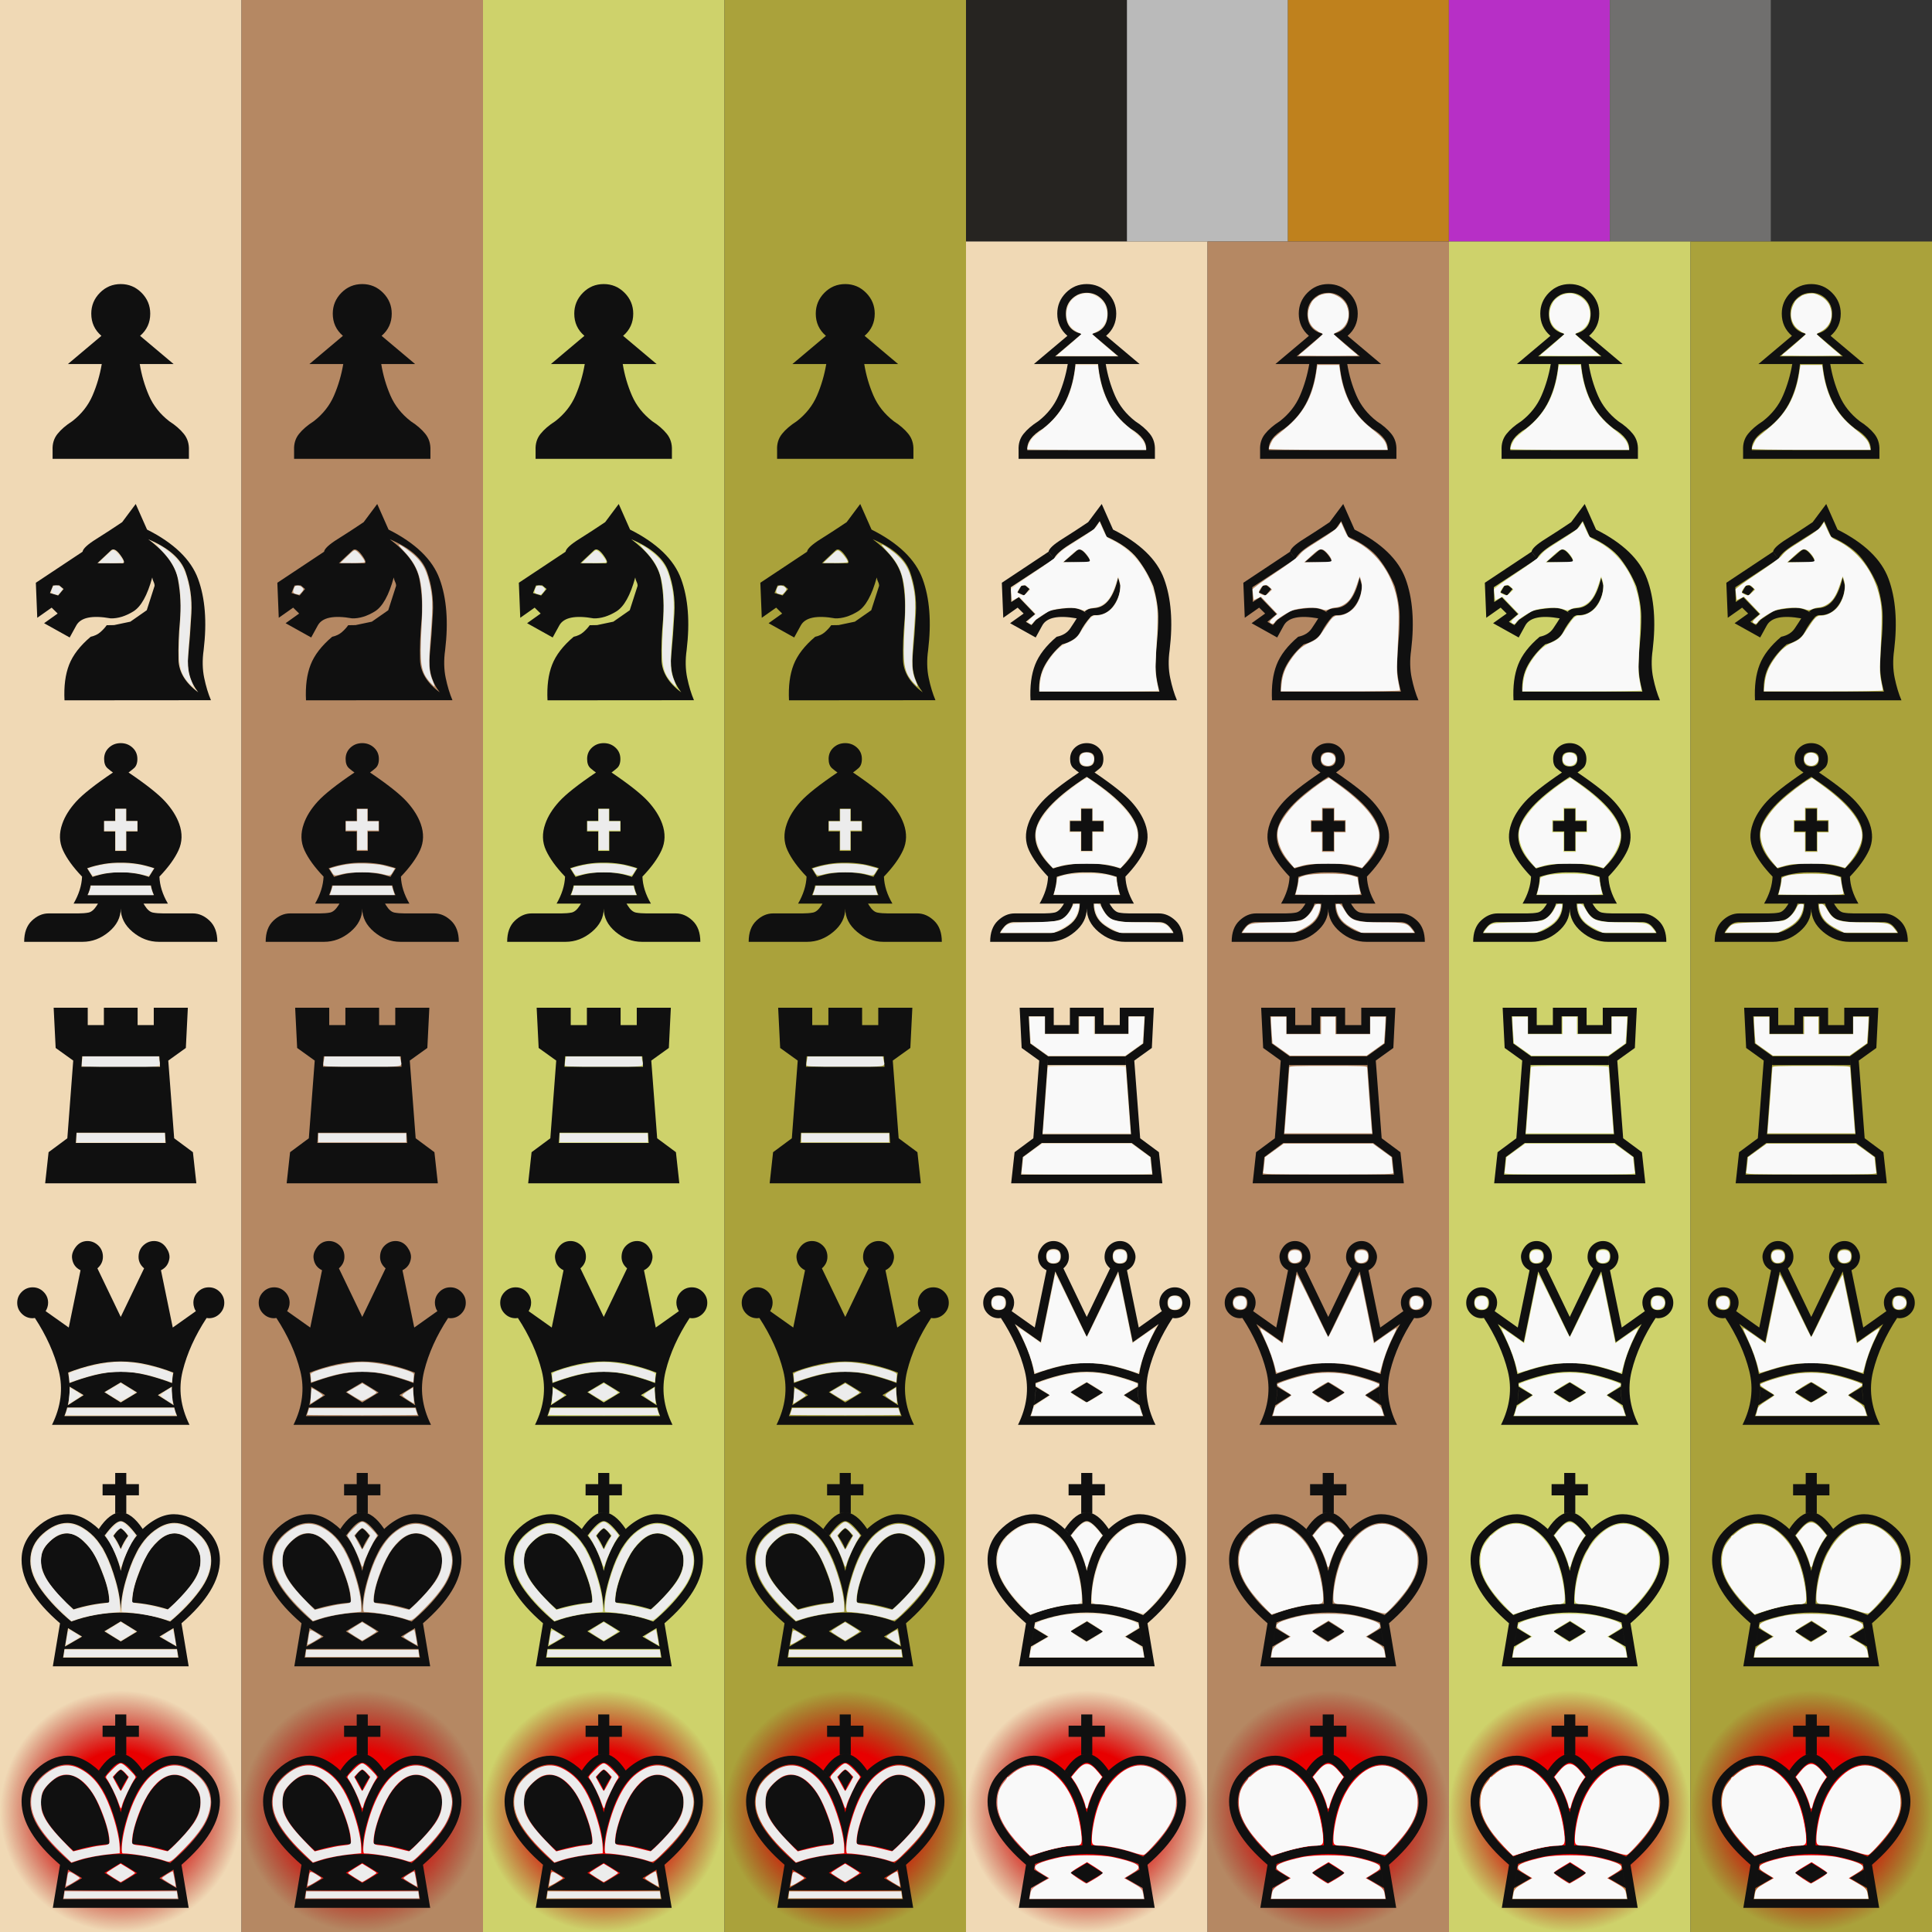 <svg xmlns:ns0="http://www.w3.org/2000/svg" xmlns="http://www.w3.org/2000/svg" version="1.1" xmlns:xlink="http://www.w3.org/1999/xlink" viewBox="0 0 16384 16384"><rect x="0" y="0" width="16384" height="16384" fill="#333333" stroke="none"/><defs><g id="white-pawn"><ns0:path d="M520 1769h1008q8-97-132-182-132-101-196.5-239.5T1120 1039H928q-15 170-79.5 308.5T652 1587q-141 85-132 182zm504 74H446v-74q-4-80 41.5-137T613 1524q117-91 171.5-217.5T863 1039H576l284-239q-86-74-86-188 0-103 73-177t177-74q103 0 176.5 74t73.5 177q0 114-86 188l284 239h-287q23 141 78 267.5t172 217.5q79 51 124.5 108t42.5 137v74zM756 974h536l-225-191q134-31 134-171 0-76-52.5-126.5T1024 435q-73 0-125 50.5T847 612q0 140 134 171z" fill="#101010" /><ns0:g fill="#f9f9f9"><ns0:path d="M873.457 881.347c56.548-47.912 103.901-90.225 105.23-94.028s-13.56-14.119-33.086-22.924c-152.252-68.656-108.093-302.537 60.9-322.552 35.537-4.208 51.16-1.043 90.96 18.43 129.278 63.25 132.257 246.709 4.938 304.122-19.526 8.805-34.415 19.12-33.086 22.924 1.328 3.803 48.682 46.116 105.23 94.028l102.815 87.114H770.642z" /><ns0:path d="M781.017 961.87c0-3.624 7.029-10.98 15.62-16.345 21.196-13.237 178.931-152.07 182.42-160.56 1.532-3.728-7.254-9.299-19.525-12.379-12.272-3.08-22.312-8.422-22.312-11.87s-9.723-11.475-21.608-17.836c-49.579-26.533-72.352-127.53-44.037-195.297 5.983-14.32 11.486-28.966 12.228-32.546 2.212-10.667 35.373-41.22 44.74-41.22 4.772 0 8.677-3.234 8.677-7.188 0-13.2 81.947-26.786 115.681-19.178 50.734 11.443 116.793 62.13 126.21 96.842 19.735 72.752 19.43 102.64-1.455 142.975-15.954 30.812-66.016 77.403-92.046 85.664-10.546 3.348-17.984 8.95-16.528 12.45 3.418 8.217 161.757 147.326 182.281 160.143 8.591 5.365 15.62 12.72 15.62 16.346s-109.342 6.59-242.983 6.59c-133.64 0-242.983-2.966-242.983-6.59zm-260.339 796.007c0-15.85 26.236-72.335 41.551-89.456 8.17-9.134 50.107-45.024 93.193-79.756 152.941-123.29 233.588-266.515 265.979-472.364l10.973-69.738h183.252l10.973 69.738c31.04 197.27 113.681 349.53 248.107 457.123 115.041 92.077 133.84 113.726 147.225 169.545l5.722 23.865h-503.488c-340.318 0-503.487-2.903-503.487-8.957z" /></ns0:g></g><g id="white-knight"><ns0:path d="M1004 1092q31 17 54 42 21-15 36.5-13.5t33.5-1.5q78-11 128.5-85t52.5-165l-19-67q-55 239-188 257-21 3-45 5.5t-53 27.5zM746 643l-46-60q6-39 115.5-107.5T1036 332l115-154 96 217q342 172 432.5 417.5T1727 1416q-18 128 4.5 236.5T1789 1843H547q-9-178 39-301.5T769 1304q78-16 115-71t55-85q-236-42-292 60l-56 102-217-121 115-82-51-50-122 86-12-297 396-263q12 18 23 31t23 29L380 884l4 125 64-41 138 144-78 65 47 28 38.5-45 108.5-73q54-18 165-27t191 74q-56 63-91 132.5T815 1369q-92 79-146 176.5T621 1769h1019q-35-133-32-234.5t12.5-199 9-205T1589 878q-51-126-134-234t-262-188l-59-133-49 69q-99 62-208 131T746 643zm292 30l-212-2 116-100q30-25 80 38.5t16 63.5zM502 868l37 31-46 55-57-26 33-56z" fill="#101010" /><ns0:path d="M627.947 1706.306c7.065-76.014 30.658-139.687 76.015-205.142 55.613-80.257 94.335-116.147 155.14-143.794 71.304-32.421 79.385-39.881 134.582-124.231 62.211-95.069 76.39-108.435 115.264-108.665 42.307-.25 94.911-25.321 129.387-61.665 56.14-59.182 85.65-169.997 63.301-237.712l-10.907-33.048-23.645 70.474c-34.13 101.723-65.494 146.502-123.416 176.206-17.708 9.082-42.24 16.512-54.516 16.512-12.276 0-36.546 5.944-53.934 13.21-28.59 11.945-35.748 11.836-74.808-1.138-46.586-15.473-144.078-12.378-222.561 7.066-42.821 10.61-159.72 84.484-168.054 106.204-6.115 15.936-24.212 17.583-38.309 3.486-7.573-7.573-1.339-17.72 25.536-41.57l35.555-31.552-69.61-73.351-69.611-73.352-30.335 14.466-30.334 14.465-5.428-39.602c-2.986-21.781-5.428-45.019-5.428-51.639 0-6.62 82.03-66.333 182.291-132.696 100.26-66.362 193.006-133.621 206.102-149.464 36.257-43.862 48.448-52.977 190.707-142.587 95.768-60.324 137.518-91.894 151.546-114.591l19.362-31.328 29.556 66.085c26.02 58.175 33.823 68.003 65.2 82.121 190.437 85.687 333.516 273.37 379.393 497.665 19.552 95.588 19.822 149.106 2.625 520.678-4.224 91.27-2.3 132.216 8.711 185.335 7.774 37.5 14.134 71.67 14.134 75.932 0 4.459-214.265 7.75-504.569 7.75H622.321zm-100.15-821.944c-27.188-28.941-55.877-25.884-76.638 8.167-22.56 37-22.124 39.113 10.943 53.104 26.933 11.397 29.471 10.737 56.361-14.65l28.158-26.585zm523.573-232.45c-4.658-26.618-52.53-82.088-75.909-87.955-24.656-6.188-41.776 4.14-107.664 64.955l-47.73 44.054 117.153-1.948c111.407-1.851 117.006-2.788 114.15-19.106z" fill="#f9f9f9" /></g><g id="white-bishop"><ns0:path d="M1024 356q66 0 64-66 1-55-64-55-66 0-64 55-3 66 64 66zm0 1204q0 114-101 198.5T700 1843H205q0-117 65-179t142-62h250q51 0 88-7t71-60q12-20 10-16h76q-7 21-3 13-45 105-109 124.5T649 1676H409q-52 0-86 40t-34 53h424q66 0 158.5-65t93.5-185H624q67-116 72-229-114-119-162-223.5T528 843q33-96 118-189.5T958 407q-17-11-46-36t-29-79q0-58 41-96t100-38q58 0 99.5 38t41.5 96q0 54-29.5 79t-45.5 36q226 153 311 246.5T1520 843q42 119-6 223.5T1352 1290q4 113 72 229h-341q0 120 93 185t159 65h424q0-13-34.5-53t-85.5-40h-240q-83 0-146.5-19.5T1144 1532q4 8-3-13h76q-2-4 10 16 33 53 70 60t89 7h250q76 0 141.5 62t65.5 179h-495q-123 0-223.5-84.5T1024 1560zm0-114h283q-28-84-29-154-120-41-254-38-135-3-254 38-2 70-29 154zm0-267q159-1 285 42 189-180 142-346-60-193-427-431-368 238-427 431-48 166 142 346 125-43 285-42zm-47-361V714h94v104h95v89h-95v165h-94V907h-95v-89z" fill="#101010" /><ns0:path d="M980.18 333.344c-22.19-22.19-22.19-55.913 0-78.102 35.838-35.838 104.135-10.227 104.135 39.05 0 29.458-29.023 56.408-60.746 56.408-14.463 0-33.747-7.714-43.39-17.356zm-288.623 829.58c-86.016-103.304-118.43-217.515-85.204-300.224 23.46-58.402 87.625-145.482 152.854-207.443 66.656-63.317 193.837-161.715 243.789-188.616l27.338-14.722 90.794 66.167c230.31 167.841 347.226 323.444 333.169 443.411-6.81 58.115-46.04 138.164-98.716 201.427l-44.049 52.901-63.71-17.461c-53.166-14.572-90.28-17.462-224.253-17.462-133.973 0-171.086 2.89-224.252 17.462l-63.71 17.461zm384.08-165.716v-82.44h95.458V810.632h-95.458V706.496H971.501v104.136h-95.458v104.136h95.458v164.88h104.136zm-329.66 444.746c.057-1.193 5.868-23.648 12.914-49.898 7.046-26.251 12.858-58.36 12.914-71.351.093-21.157 5.31-25.232 50.002-39.051 70.887-21.919 331.58-22.261 401.71-.528l48.083 14.901 10.223 59.618c5.623 32.79 12.715 66.112 15.76 74.048 5.093 13.27-16.857 14.43-273.085 14.43-153.243 0-278.577-.976-278.52-2.169zm-433.751 296.869c38.203-53.65 46.224-55.574 255.332-61.236 105.266-2.85 205.326-9.687 222.441-15.199 38.632-12.44 87.308-60.14 107.845-105.685 12.794-28.372 19.886-34.478 40.047-34.478 22.92 0 24.164 1.818 19.307 28.203-15.617 84.836-58.861 136.717-153.913 184.652l-59.743 30.128H293.438zm931.628-3.743c-95.59-48.207-135.094-94.003-150.025-173.923-7.12-38.107-6.792-38.926 15.47-38.674 18.44.21 28.171 9.653 51.417 49.898 53.855 93.239 92.612 105.792 327.124 105.958 183.711.13 204.997 5.216 245.52 58.666l21.383 28.203h-451.147z" fill="#f9f9f9" /></g><g id="white-rook"><ns0:path d="M1024 1501H643l5-74h752l5 74zm0-661H692l5-74h654l5 74zm0 1003H383l29-264 159-118 50-659-149-107-17-341h289v147h137V354h286v147h137V354h289l-17 341-149 107 50 659 159 118 29 264zm0-74h557l-15-149-161-119-54-735 152-109 13-230h-138v148h-285V427H955v148H670V427H532l13 230 152 109-54 735-161 119-15 149z" fill="#101010" /><ns0:path d="M655.832 1378.495c5.023-49.684 38.405-500.567 38.405-518.722 0-11.061 44.868-12.804 329.763-12.804s329.763 1.743 329.763 12.804c0 18.155 33.382 469.038 38.405 518.722l4.167 41.22h-744.67zm-31.048-670.848l-73.733-52.543-5.647-71.118c-3.106-39.115-6.035-89.667-6.509-112.339l-.861-41.22h130.169v147.526h295.051V430.427h121.492v147.526h295.051V430.427h130.169l-.86 41.22c-.475 22.672-3.403 73.224-6.51 112.34l-5.647 71.117-73.733 52.543-73.734 52.543H698.518zM471.667 1751.648c2.324-8.353 6.751-41.06 9.838-72.684l5.611-57.497 79.335-57.486 79.335-57.486h756.428l79.335 57.486 79.335 57.486 5.611 57.497c3.087 31.623 7.514 64.33 9.838 72.683 3.993 14.35-26.452 15.187-552.333 15.187s-556.326-.837-552.333-15.186z" fill="#f9f9f9" /></g><g id="white-queen"><ns0:path d="m1024 1769h478q-53-130-43-280-100-39-213-67.5t-222-28.5q-110 0-223 28.5t-212 67.5q9 150-43 280zm0-450q111 0 223.5 26.5t220.5 67.5q17-105 60.5-212.5t105.5-212.5l-220 155-123-601-267 555-267-555-123 601-220-155q61 105 104.5 212.5t61.5 212.5q108-41 220.5-67.5t223.5-26.5zm0 524h-583q114-231 57.5-456.5t-202.5-449.5q-12 2-19 2-54 0-92.5-38.5t-38.5-92.5 38.5-92.5 92.5-38.5 92.5 38.5 38.5 92.5q0 20-6 38-4 14-15 33l196 139 100-486q-64-31-72-103-5-44 29-91t88-53q54-5 96 29t48 88q7 68-46 114l198 412 198-412q-54-46-46-114 6-54 48-88t96-29q54 6 87.5 53t29.5 91q-9 72-72 103l100 486 196-139q-12-19-15-33-6-18-6-38 0-54 38.5-92.5t92.5-38.5 92.5 38.5 38.5 92.5-38.5 92.5-92.5 38.5q-7 0-19-2-147 224-203 449.5t58 456.5zm-748-1097q-62 0-62 62t62 62q63 0 63-62t-63-62zm466-394q-62 0-62 62t62 62 62-62-62-62zm-152 1167 119 72-134 86q19-86 15-158zm1182-773q-63 0-63 62t63 62q62 0 62-62t-62-62zm-466-394q-62 0-62 62t62 62 62-62-62-62zm152 1167-119 72 134 86q-20-86-15-158zm-573 47 139-83 139 86-139 84z" fill="#101010" /><ns0:g fill="#f9f9f9"><ns0:path d="m576.774 1374.156c-14.267-66.74-52.328-173.441-91.813-257.393-23.37-49.688-40.835-91.999-38.81-94.024 2.025-2.024 45.83 26.176 97.344 62.668l93.663 66.35 58.447-284.733c32.145-156.604 59.632-290.304 61.082-297.114s60.944 109.367 132.212 258.17c71.267 148.802 132.062 270.55 135.101 270.55s63.834-121.748 135.101-270.55c71.267-148.803 130.763-264.98 132.212-258.17 1.45 6.81 28.936 140.51 61.082 297.113l58.447 284.732 93.663-66.349c51.514-36.492 95.542-64.47 97.839-62.173s-11.957 36.264-31.675 75.48c-38.474 76.522-78.316 184.405-95.314 258.086-5.78 25.058-13.05 45.49-16.153 45.406s-41.66-11.521-85.68-25.415c-142.536-44.987-212.988-56.344-349.522-56.344s-206.986 11.357-349.521 56.344c-44.021 13.894-82.657 25.33-85.857 25.415-3.2.084-8.532-12.538-11.848-28.05z" /><ns0:path d="m558.926 1747.309c3.058-10.74 7.771-29.589 10.474-41.888 3.574-16.261 23.603-34.015 73.424-65.084 37.68-23.498 68.568-45.204 68.64-48.236.07-3.032-27.206-22.03-60.617-42.216-33.41-20.187-60.745-41.34-60.745-47.005 0-12.769 141.32-59.812 251.357-83.674 110.964-24.062 254.118-24.062 365.082 0 110.037 23.862 251.357 70.905 251.357 83.674 0 5.666-27.335 26.818-60.745 47.005s-60.66 39.184-60.554 42.216c.105 3.032 29.429 23.9 65.163 46.376 62.842 39.523 73.804 52.953 87.38 107.045l5.35 21.312h-941.126zm538.529-132.99c35.966-21.835 65.373-42.336 65.348-45.559-.054-7.143-127.714-88.299-138.897-88.299-14.728 0-139.625 79.827-137.005 87.566 3.402 10.048 120.996 84.654 134.622 85.41 5.797.32 39.966-17.282 75.932-39.117zm640.74-756.879c-27.924-17.751-27.853-81.33.11-99.11 35.336-22.469 92.746 8.227 92.746 49.589 0 41.43-57.414 72.05-92.856 49.52zm-453.856-389.465c-34.276-12.725-46.693-67.716-21.075-93.335 17.576-17.576 67.964-17.576 85.54 0 16.362 16.362 17.817 55.675 2.79 75.348-12.149 15.903-47.443 25.342-67.255 17.987zm-564.068 0c-34.276-12.725-46.693-67.716-21.075-93.335 17.576-17.576 67.964-17.576 85.54 0 16.362 16.362 17.817 55.675 2.79 75.348-12.148 15.903-47.442 25.342-67.255 17.987zm-485.966 378.995c-22.19-22.19-22.19-55.913 0-78.102 17.441-17.442 56.1-22.802 75.5-10.47 27.924 17.75 27.853 81.329-.11 99.11-19.3 12.27-57.989 6.863-75.39-10.539z" /></ns0:g></g><g id="white-king"><ns0:path d="M977 298v-95h94v95h107v95h-107v153q-48-16-94 0V393H870v-95zm47 314q-47 0-136 121-31-36-50-55 93-140 186-140 92 0 186 140-20 19-50 55-90-121-136-121zm-447 907l-26 156 145-84zm410-206q-1-147-36.5-274.5T870 845q-45-88-131.5-153T570 627q-103 0-208 93T257 949q0 109 86.5 236T546 1408q212-88 441-95zm37 530H448l61-365q-325-280-326-535-1-159 125-274.5T575 553q78 0 158.5 47T876 719q61 74 98.5 164.5T1024 1034q12-60 49-150.5t99-164.5q61-72 142-119t159-47q140 0 266 115.5T1865 943q-2 255-326 535l61 365zm0-74h489l-50-298q-216-84-439-84t-439 84l-50 298zm447-250l26 156-145-84zm-410-206q229 7 441 95 115-96 202-223t87-236q0-136-105.5-229T1478 627q-83 0-169.5 65T1178 845q-46 66-81.5 193.5T1061 1313zm-176 233l141-84 137 86-141 84z" fill="#101010" /><ns0:g fill="#f9f9f9"><ns0:path d="M467.473 1324.737c-134.73-139.371-200.428-259.642-201.727-369.293-1.048-88.455 19.993-141.275 83.192-208.835 138.716-148.288 296.801-148.96 437.613-1.859 62.503 65.296 107.302 142.853 142.493 246.687 27.829 82.113 51.474 207.487 51.531 273.232.038 44.376-8.359 50.526-69.389 50.82-55.252.266-185.22 26.978-277.694 57.074l-91.12 29.655zm544.78-347.757c-8.887-44.434-58.19-154.843-89.417-200.24l-29.692-43.164 32.063-39.13c78.297-95.55 119.289-95.55 197.586 0l32.063 39.13-29.692 43.164c-31.227 45.397-80.53 155.806-89.417 200.24-6.697 33.483-16.797 33.483-23.494 0z" /><ns0:path d="M470.376 1325.679c-144.2-160.88-192.661-246.864-199.54-354.042-5.05-78.712 8.739-131.788 47.397-182.433 15.887-20.813 28.886-41.714 28.886-46.445 0-4.732 4.365-8.603 9.701-8.603s23.707-12.297 40.825-27.326c77.146-67.735 174.227-86.488 259.192-50.068 155.95 66.847 266.03 245.2 309.822 501.974 23.774 139.396 17.62 156.844-55.329 156.844-58.32 0-162.088 20.978-264.795 53.53-47.743 15.133-91.748 28.468-97.788 29.634-6.04 1.165-41.307-31.714-78.37-73.065zm939.732 45.636c-88.696-28.986-218.809-55.564-273.294-55.826-62.598-.301-69.424-5.827-69.424-56.191 0-67.359 23.449-189.878 52.02-271.804 35.035-100.457 80.95-178.925 142.04-242.744 140.81-147.1 298.895-146.43 437.612 1.86 63.307 67.674 84.296 120.443 83.067 208.834-1.017 73.189-26.161 140.493-85.562 229.029-41.974 62.561-160.481 195.585-185.363 208.069-9.17 4.601-45.226-2.969-101.096-21.227zm-865.982 362.977c7.759-50.494 14.79-58.425 90.536-102.115l70.886-40.888-46.875-28.476c-72.085-43.79-77.932-49.597-71.929-71.442 6-21.83 81.418-49.371 212.716-77.68 102.103-22.016 346.977-22.016 449.08 0 131.298 28.309 206.716 55.85 212.716 77.68 6.003 21.845.156 27.652-71.929 71.442l-46.876 28.476 70.887 40.888c75.745 43.69 82.777 51.62 90.536 102.115l5 32.542H539.126zm550.118-138.771c37.76-22.629 67.422-44.841 65.916-49.36s-32.234-26.709-68.284-49.309l-65.544-41.091-67.726 40.64c-37.249 22.35-68.871 44.505-70.272 49.23-2.027 6.837 121.993 91.033 134.089 91.033 1.741 0 34.06-18.514 71.82-41.143z" /></ns0:g></g><g id="black-pawn"><ns0:path d="M1024 1843H446v-74q-4-80 41.5-137T613 1524q117-91 171.5-217.5T863 1039H576l284-239q-86-74-86-188 0-103 73-177t177-74q103 0 176.5 74t73.5 177q0 114-86 188l284 239h-287q23 141 78 267.5t172 217.5q79 51 124.5 108t42.5 137v74z" fill="#101010" /></g><g id="black-knight"><ns0:path d="M502 868l-52 1-26 64 69 21 46-55zm536-187q34 1-16-68t-80-42L826 680zm-338-98q6-39 115.5-107.5T1036 332l115-154 96 217q342 172 432.5 417.5T1727 1416q-18 128 4.5 236t57.5 190l-1242 1q-9-178 39-301.5T769 1304q50-11 82.5-39.5T905 1206l62.5-1 138-29 139-97 66.5-207q0-17-8.5-34t-11.5-37q-62 228-161 288.5T939 1148q-236-42-292 60l-56 102-217-121 115-82-51-50-122 86-12-297zm981 1192q-102-130-85-308.5t27-362.5-50-351.5T1257 477q220 164 252.5 342t16.5 350.5-12 329 167 276.5z" fill="#101010" /><ns0:path d="M1601.305 1693.04c-81.08-89.747-91.584-156.541-74.227-472.05 20.379-370.45-8.752-495.119-150.558-644.34-28.348-29.83-47.813-54.236-43.256-54.236 17.017 0 100.11 58.434 144.65 101.726 57.052 55.45 86.14 107.891 109.639 197.663 34.994 133.686 37.544 201.94 17.327 463.818-19.99 258.96-17.541 312.62 18.058 395.671 9.699 22.625 16.13 42.64 14.294 44.477-1.837 1.837-18.004-12.89-35.927-32.729zM896.703 621.33c55.683-53.268 60.422-55.961 78.102-44.378 26.068 17.078 76.403 84.066 70.43 93.73-2.697 4.364-50.558 7.805-106.357 7.646l-101.454-.288zM464.271 941.446c-27.441-6.6-31.27-14.684-20.96-44.258 7.683-22.038 14.484-27.656 33.481-27.656 13.112 0 30.363 7.208 38.335 16.017 13.592 15.02 13.367 17.45-3.624 39.05-9.965 12.67-20.764 22.582-23.997 22.028-3.233-.553-13.689-2.885-23.235-5.181z" fill="#ececec" /></g><g id="black-bishop"><ns0:path d="M768 1365q-5 39-26 82h564q-18-36-26-82zm495-73l46-73q-142-49-285-47-144-2-285 47l46 73q118-40 239-38 120-2 239 38zm-432 227H624q67-116 72-229-114-119-162-223.5T528 843q33-96 118-189.5T958 407q-17-11-46-36t-29-79q0-58 41-96t100-38q58 0 99.5 38t41.5 96q0 54-29.5 79t-45.5 36q226 153 311 246.5T1520 843q42 119-6 223.5T1352 1290q4 113 72 229h-207q-2-4 10 16 33 53 70 60t89 7h250q76 0 141.5 62t65.5 179h-495q-123 0-223.5-84.5T1024 1560q0 114-101 198.5T700 1843H205q0-117 65-179t142-62h250q51 0 88-7t71-60q12-20 10-16zm146-701h-95v89h95v165h94V907h95v-89h-95V714h-94z" fill="#101010" /><ns0:path d="M761.54 1406.698l12.856-39.05h499.208l12.856 39.05 12.856 39.051H748.684zm3.538-155.75l-17.653-29.92 45-13.068c84.664-24.586 172.41-33.595 274.965-28.23 54.888 2.872 113.464 8.98 130.17 13.573s46.778 12.606 66.83 17.806l36.46 9.454-17.791 30.152c-20.327 34.452-23.31 34.993-91.585 16.586-68.72-18.526-266.228-18.526-334.948 0-68.23 18.395-71.266 17.852-91.448-16.353zm215.532-269.47v-82.44h-95.457v-78.102h95.458V716.8h86.779v104.136h95.458v78.101h-95.458v164.881h-86.78z" fill="#ececec" /></g><g id="black-rook"><ns0:path d="M1024 1843H383l29-264 159-118 50-659-149-107-17-341h289v147h137V354h286v147h137V354h289l-17 341-149 107 50 659 159 118 29 264zm0-989h333l-6-88H697l-6 88zm0 647h381l-6-87H649l-6 87z" fill="#101010" /><ns0:path d="M650.847 1457.03v-39.05h746.305v78.101H650.847zm43.39-619.39c0-8.948 2.441-28.474 5.424-43.39l5.424-27.118h637.83l5.424 27.119c13.066 65.329 43.88 59.66-324.339 59.66-316.65 0-329.763-.646-329.763-16.27z" fill="#ececec" /></g><g id="black-queen"><ns0:path d="M590 1519q4 72-15 158l134-86zm434 324H441q114-231 57.5-456.5T296 937q-12 2-19 2-54 0-92.5-38.5T146 808t38.5-92.5T277 677t92.5 38.5T408 808q0 20-6 38-4 14-15 33l196 139 100-486q-64-31-72-103-5-44 29-91t88-53q54-5 96 29t48 88q7 68-46 114l198 412 198-412q-54-46-46-114 6-54 48-88t96-29q54 6 87.5 53t29.5 91q-9 72-72 103l100 486 196-139q-12-19-15-33-6-18-6-38 0-54 38.5-92.5T1771 677t92.5 38.5T1902 808t-38.5 92.5T1771 939q-7 0-19-2-147 224-203 449.5t58 456.5zm0-450q109 0 222 28.5t213 67.5q2-41 11-89-108-42-221.5-68t-224.5-26-225 26-221 68q8 48 11 89 99-39 212-67.5t223-28.5zm0 376h478q-15-34-24-73H570q-10 39-24 73zm434-250l-119 72 134 86q-20-86-15-158zm-573 47l139 87 139-84-139-86z" fill="#101010" /><ns0:path d="M555.39 1758.583c0-1.674 4.287-15.342 9.527-30.373l9.527-27.329h899.112l9.527 27.33c5.24 15.03 9.527 28.698 9.527 30.372s-210.874 3.044-468.61 3.044-468.61-1.37-468.61-3.044zm396.973-156.151l-58.62-37.252 65.137-37.27 65.137-37.268 60.737 36.084c33.406 19.845 60.663 38.837 60.571 42.204-.23 8.51-108.886 71.257-122.91 70.98-6.288-.124-37.811-16.99-70.052-37.478zm460.56 30.236c-27.123-17.371-49.385-35.488-49.472-40.261-.086-4.773 20.153-21.507 44.976-37.186l45.132-28.509 5.203 67.56c2.861 37.157 4.814 68.103 4.339 68.768-.475.666-23.055-13.002-50.178-30.372zM588.8 1452.531c-.716-16.14-1.692-33.641-2.17-38.893-2.095-23.053 203.922-80.786 343.774-96.337 72.024-8.009 114.687-8.085 184.077-.331 140.573 15.708 348.968 73.782 346.889 96.668-.478 5.252-1.454 22.753-2.17 38.893l-1.302 29.345-101.966-32.593c-133.917-42.804-210.806-55.709-331.932-55.709s-198.015 12.905-331.932 55.71l-101.966 32.591zm-1.15 150.226c2.112-34.33 4.524-65.41 5.362-69.067.837-3.657 24.25 7.568 52.03 24.944 27.78 17.376 47.284 34.593 43.343 38.26-3.94 3.668-29.081 20.532-55.869 37.475l-48.704 30.806z" fill="#ececec" /></g><g id="black-king"><ns0:path d="M1024 1769h489l-12-73H547l-12 73zm0-921q-25-60-62-111 31-48 62-65 30 17 62 65-38 51-62 111zm-97 454q-154 11-303 58-123-108-200-213.5T347 945q0-89 73.5-159T569 716q67 0 134.5 62.5T806 909q30 54 75 175t46 218zm-350 217l-26 156 145-84zm447-907q-47 0-136 121-31-36-50-55 93-140 186-140 92 0 186 140-20 19-50 55-90-121-136-121zm0 775q-1-126-42-267.5T898 893q-8-14-14-27t-12-23q-28-43-48-69-51-63-120-105t-134-42q-103 0-208 93T257 949q0 120 99 254.5T605 1463q201-74 419-76zm0 456H448l61-365q-325-280-326-535-1-159 125-274.5T575 553q78 0 158.5 47T876 719q61 74 98.5 164.5T1024 1034q12-60 49-150.5t99-164.5q61-72 142-119t159-47q140 0 266 115.5T1865 943q-2 255-326 535l61 365zm97-541q0-97 45-218t76-175q34-68 101.5-130.5T1479 716q74 0 147.5 70t74.5 159q0 96-77 201.5T1424 1360q-150-47-303-58zm350 217l-119 72 145 84zm-447-132q217 2 419 76 150-125 249-259.5t99-254.5q0-136-105.5-229T1478 627q-66 0-135 42t-119 105q-21 26-48 69-6 10-12.5 23l-13.5 27q-44 85-85 226.5t-41 267.5zm-139 159l139 86 139-84-139-86zm92-1248v-95h94v95h107v95h-107v153q-48-16-94 0V393H870v-95z" fill="#101010" /><ns0:path d="M1401.492 1445.022c-78.866-27.972-280.85-63.49-361.055-63.49-13.573 0-8.37-92.938 9.931-177.41 46.541-214.815 134.473-397.66 231.48-481.337 104.287-89.958 202.425-110.292 301.88-62.55 101.707 48.823 168.857 126.476 192.611 222.736 11.953 48.434 12.507 65.835 3.633 113.995-20.047 108.8-81.379 205.359-221.236 348.304-109.997 112.425-114.127 115.045-157.244 99.752zm122.817-179.66c134.761-141.464 175.483-214.462 176.192-315.837.468-67.037-13.434-101.836-61.525-154.008-143.41-155.581-315.104-83.452-434.398 182.49-42.62 95.015-76.487 206.097-82.515 270.65-5.707 61.109-10.232 57.493 84.804 67.766 26.597 2.875 83.221 14.376 125.83 25.557s81.974 20.75 87.477 21.263c5.502.513 52.363-43.533 104.135-97.88zm-1001.616 113.4c-239.839-230.933-308.11-402.656-225.689-567.686 10.704-21.434 41.003-58.671 67.33-82.75 103.387-94.555 209.172-117.574 308.992-67.237 104.94 52.92 177.349 137.227 237.926 277.025 58.528 135.068 104.07 310.156 104.07 400.101v41.936l-58.576 5.339c-104.006 9.48-214.781 29.587-283.864 51.524l-67.445 21.418zm186.383-35.874c46.727-11.709 106.436-23.66 132.687-26.558 95.023-10.492 89.914-6.207 83.92-70.398-6.617-70.86-56.457-218.828-106.453-316.048-88.352-171.804-210.068-249.015-320.084-203.047-44.16 18.451-116.437 87.495-135.752 129.678-19.051 41.607-20.987 132.185-3.852 180.208 22.655 63.493 71.076 130.937 164.149 228.64 51.772 54.347 95.548 98.813 97.28 98.813 1.73 0 41.378-9.58 88.105-21.288zm294.298-393.148c-16.522-50.556-72.053-164.196-97.314-199.144-13.352-18.472-11.901-21.121 41.579-75.933 38.004-38.95 61.994-56.792 76.361-56.792s38.357 17.843 76.361 56.792c53.717 55.055 54.98 57.379 41.28 75.933-24.021 32.532-99.744 191.128-105.47 220.902-2.984 15.512-7.919 28.175-10.967 28.14-3.049-.034-12.872-22.488-21.83-49.897zm56.667-157.68l31.702-59.818-28.533-31.152c-15.694-17.133-33.338-31.151-39.21-31.151s-23.516 14.018-39.21 31.151l-28.533 31.152 31.702 59.818c17.436 32.9 33.655 59.819 36.041 59.819s18.605-26.918 36.041-59.819zm-98.956 795.496c-32.217-20.136-58.543-38.607-58.502-41.046.04-2.44 27.066-21.087 60.057-41.438l59.983-37.003 61.434 36.958c33.79 20.327 61.434 39.462 61.434 42.522 0 4.915-115.844 77.235-123.008 76.792-1.552-.096-29.181-16.65-61.398-36.785zm-402.308 64.763c2.366-8.133 6.963-34.312 10.215-58.177 8.994-66 11.04-67.191 62.33-36.286 25.058 15.099 45.56 29.911 45.56 32.917s-27.542 21.41-61.204 40.898c-45.117 26.12-60.073 31.548-56.901 20.648zm873.087-20.597c-31.023-18.304-57.392-36.23-58.598-39.834-2.447-7.321 86.946-63.409 92.389-57.966 3.417 3.417 26.463 128.974 23.928 130.362-.721.396-26.695-14.257-57.719-32.562zM545.065 1732.99l3.546-30.373h950.779l3.545 30.373 3.546 30.373H541.519z" fill="#ececec" /></g><radialGradient id="check_gradient"><stop offset="0%" stop-color="#ff0000" stop-opacity="1.0" /><stop offset="50%" stop-color="#e70000" stop-opacity="1.0" /><stop offset="100%" stop-color="#9e0000" stop-opacity="0.0" /></radialGradient></defs><rect x="8192" y="0" width="1365" height="2048" stroke="none" fill="#262421" /><rect x="9557" y="0" width="1365" height="2048" stroke="none" fill="#bababa" /><rect x="10922" y="0" width="1365" height="2048" stroke="none" fill="#bf811d" /><rect x="12287" y="0" width="1365" height="2048" stroke="none" fill="#b72fc6" /><rect x="13652" y="0" width="1365" height="2048" stroke="none" fill="#706f6e" /><rect x="0" y="0" width="2048" height="16384" stroke="none" fill="#f0d9b5" /><use xlink:href="#black-pawn" transform="translate(0, 2048)" /><use xlink:href="#black-knight" transform="translate(0, 4096)" /><use xlink:href="#black-bishop" transform="translate(0, 6144)" /><use xlink:href="#black-rook" transform="translate(0, 8192)" /><use xlink:href="#black-queen" transform="translate(0, 10240)" /><use xlink:href="#black-king" transform="translate(0, 12288)" /><rect x="0" y="14336" width="2048" height="2048" fill="url(#check_gradient)" /><use xlink:href="#black-king" transform="translate(0, 14336)" /><rect x="2048" y="0" width="2048" height="16384" stroke="none" fill="#b58863" /><use xlink:href="#black-pawn" transform="translate(2048, 2048)" /><use xlink:href="#black-knight" transform="translate(2048, 4096)" /><use xlink:href="#black-bishop" transform="translate(2048, 6144)" /><use xlink:href="#black-rook" transform="translate(2048, 8192)" /><use xlink:href="#black-queen" transform="translate(2048, 10240)" /><use xlink:href="#black-king" transform="translate(2048, 12288)" /><rect x="2048" y="14336" width="2048" height="2048" fill="url(#check_gradient)" /><use xlink:href="#black-king" transform="translate(2048, 14336)" /><rect x="4096" y="0" width="2048" height="16384" stroke="none" fill="#ced26b" /><use xlink:href="#black-pawn" transform="translate(4096, 2048)" /><use xlink:href="#black-knight" transform="translate(4096, 4096)" /><use xlink:href="#black-bishop" transform="translate(4096, 6144)" /><use xlink:href="#black-rook" transform="translate(4096, 8192)" /><use xlink:href="#black-queen" transform="translate(4096, 10240)" /><use xlink:href="#black-king" transform="translate(4096, 12288)" /><rect x="4096" y="14336" width="2048" height="2048" fill="url(#check_gradient)" /><use xlink:href="#black-king" transform="translate(4096, 14336)" /><rect x="6144" y="0" width="2048" height="16384" stroke="none" fill="#aaa23b" /><use xlink:href="#black-pawn" transform="translate(6144, 2048)" /><use xlink:href="#black-knight" transform="translate(6144, 4096)" /><use xlink:href="#black-bishop" transform="translate(6144, 6144)" /><use xlink:href="#black-rook" transform="translate(6144, 8192)" /><use xlink:href="#black-queen" transform="translate(6144, 10240)" /><use xlink:href="#black-king" transform="translate(6144, 12288)" /><rect x="6144" y="14336" width="2048" height="2048" fill="url(#check_gradient)" /><use xlink:href="#black-king" transform="translate(6144, 14336)" /><rect x="8192" y="2048" width="2048" height="14336" stroke="none" fill="#f0d9b5" /><use xlink:href="#white-pawn" transform="translate(8192, 2048)" /><use xlink:href="#white-knight" transform="translate(8192, 4096)" /><use xlink:href="#white-bishop" transform="translate(8192, 6144)" /><use xlink:href="#white-rook" transform="translate(8192, 8192)" /><use xlink:href="#white-queen" transform="translate(8192, 10240)" /><use xlink:href="#white-king" transform="translate(8192, 12288)" /><rect x="8192" y="14336" width="2048" height="2048" fill="url(#check_gradient)" /><use xlink:href="#white-king" transform="translate(8192, 14336)" /><rect x="10240" y="2048" width="2048" height="14336" stroke="none" fill="#b58863" /><use xlink:href="#white-pawn" transform="translate(10240, 2048)" /><use xlink:href="#white-knight" transform="translate(10240, 4096)" /><use xlink:href="#white-bishop" transform="translate(10240, 6144)" /><use xlink:href="#white-rook" transform="translate(10240, 8192)" /><use xlink:href="#white-queen" transform="translate(10240, 10240)" /><use xlink:href="#white-king" transform="translate(10240, 12288)" /><rect x="10240" y="14336" width="2048" height="2048" fill="url(#check_gradient)" /><use xlink:href="#white-king" transform="translate(10240, 14336)" /><rect x="12288" y="2048" width="2048" height="14336" stroke="none" fill="#ced26b" /><use xlink:href="#white-pawn" transform="translate(12288, 2048)" /><use xlink:href="#white-knight" transform="translate(12288, 4096)" /><use xlink:href="#white-bishop" transform="translate(12288, 6144)" /><use xlink:href="#white-rook" transform="translate(12288, 8192)" /><use xlink:href="#white-queen" transform="translate(12288, 10240)" /><use xlink:href="#white-king" transform="translate(12288, 12288)" /><rect x="12288" y="14336" width="2048" height="2048" fill="url(#check_gradient)" /><use xlink:href="#white-king" transform="translate(12288, 14336)" /><rect x="14336" y="2048" width="2048" height="14336" stroke="none" fill="#aaa23b" /><use xlink:href="#white-pawn" transform="translate(14336, 2048)" /><use xlink:href="#white-knight" transform="translate(14336, 4096)" /><use xlink:href="#white-bishop" transform="translate(14336, 6144)" /><use xlink:href="#white-rook" transform="translate(14336, 8192)" /><use xlink:href="#white-queen" transform="translate(14336, 10240)" /><use xlink:href="#white-king" transform="translate(14336, 12288)" /><rect x="14336" y="14336" width="2048" height="2048" fill="url(#check_gradient)" /><use xlink:href="#white-king" transform="translate(14336, 14336)" /></svg>